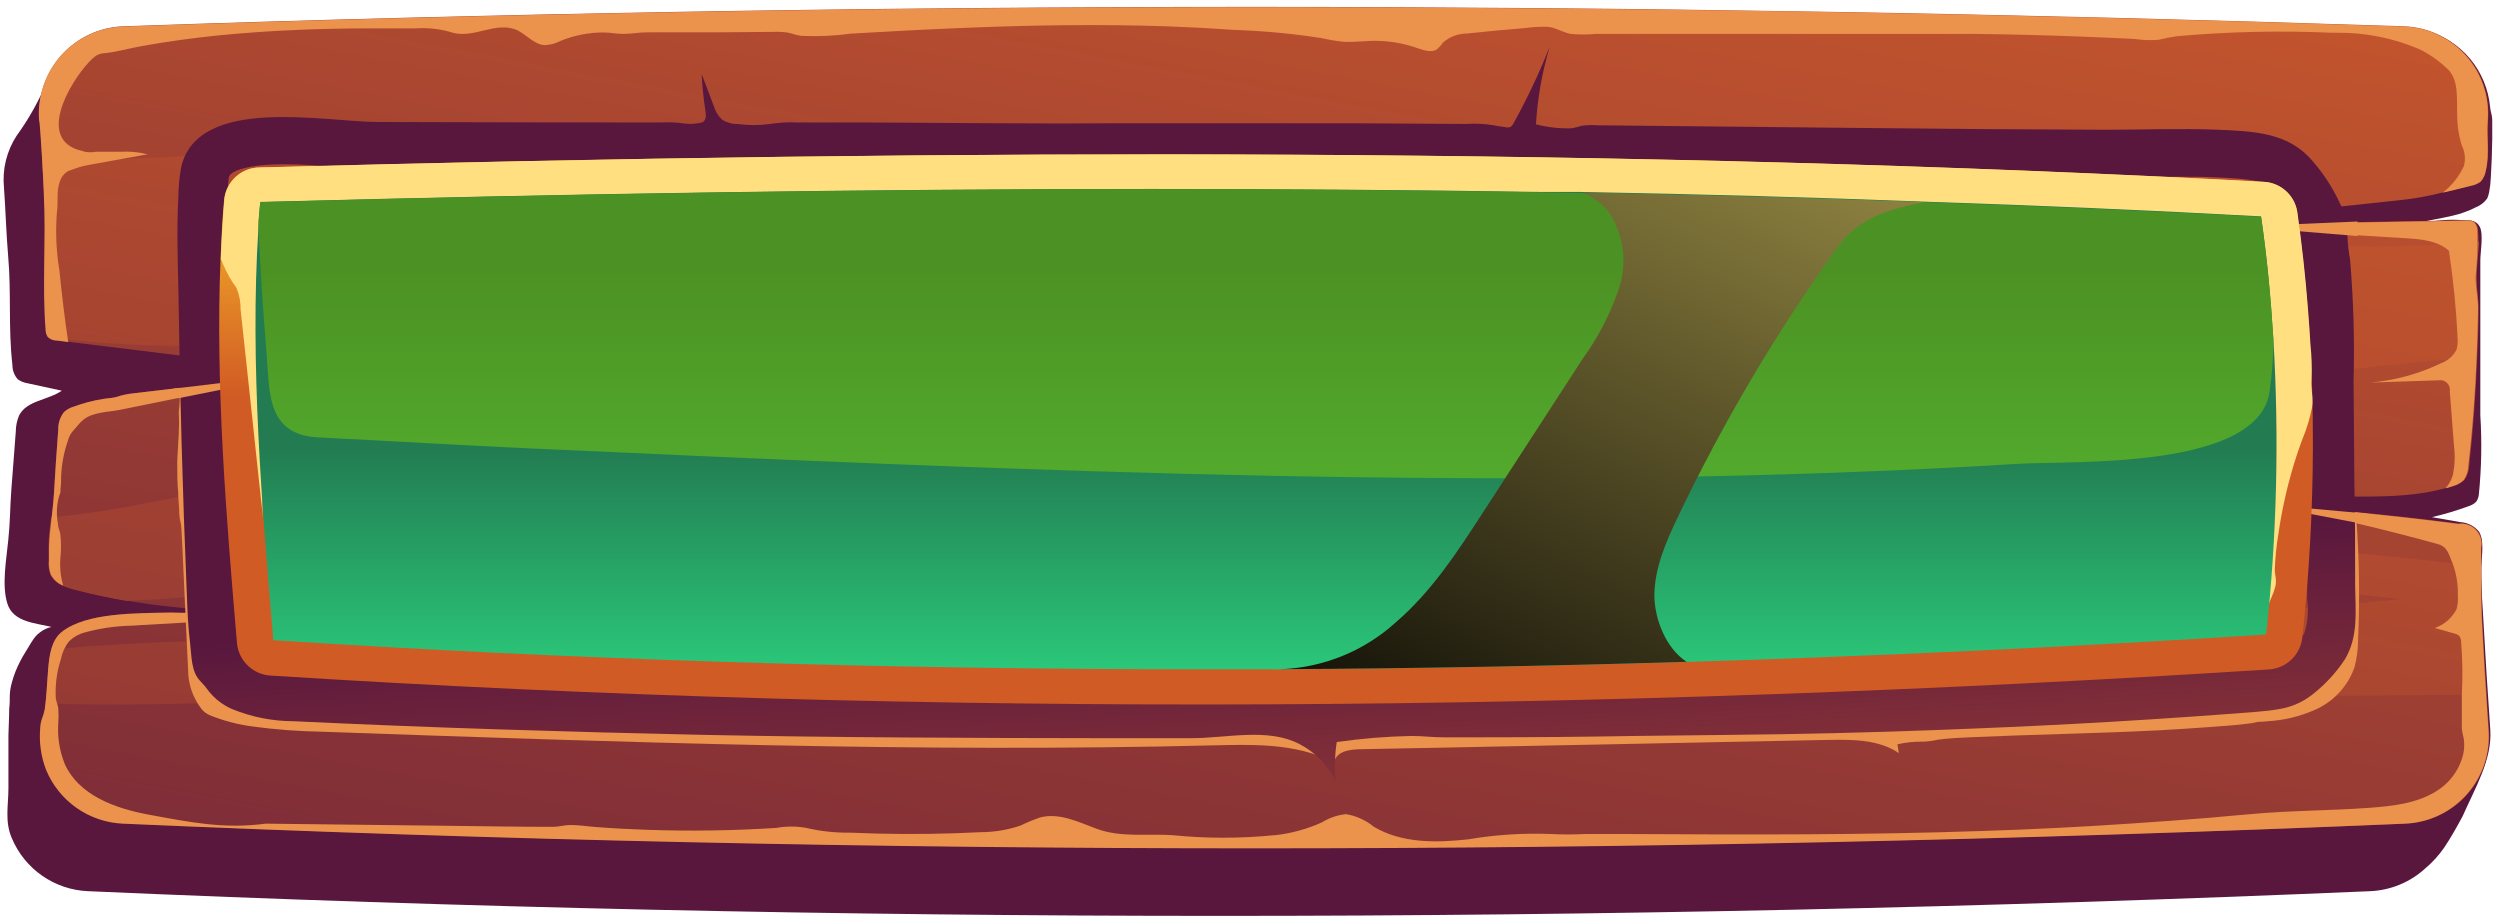 <svg width="258" height="95" viewBox="0 0 258 95" fill="none" xmlns="http://www.w3.org/2000/svg">
<path d="M257 75.32C256.86 73.38 256.73 71.447 256.61 69.52L256.25 63.41C256.17 62.02 256.06 60.54 256.02 59.12C256.02 57.92 256.48 55.95 255.84 54.88C255.603 54.586 255.307 54.346 254.971 54.173C254.635 54.001 254.267 53.901 253.89 53.88L250.98 53.37C252.28 53.067 253.559 52.683 254.81 52.22C255.095 52.133 255.353 51.974 255.56 51.76C255.707 51.535 255.796 51.278 255.82 51.01C256.09 48.305 256.14 45.583 255.97 42.87C255.97 40.14 255.97 37.4 255.97 34.67C255.97 31.94 255.97 29.47 255.97 26.87C255.97 26.01 256.32 24.14 255.9 23.38C255.48 22.62 254.75 22.79 254.12 22.72C253.478 22.665 252.832 22.665 252.19 22.72C251.19 22.78 250.27 22.93 249.32 23.08C250.57 22.73 251.85 22.56 253.11 22.26C253.928 22.073 254.721 21.787 255.47 21.41C255.956 21.225 256.376 20.901 256.68 20.48C256.772 20.272 256.839 20.054 256.88 19.83C256.972 19.348 257.029 18.86 257.05 18.37C257.13 17.037 257.18 15.703 257.2 14.37C257.2 13.69 257.2 13.01 257.2 12.37C257.2 11.92 257.02 11.51 256.98 11.06C256.818 9.218 256.093 7.471 254.903 6.055C253.714 4.64 252.117 3.626 250.33 3.15C249.676 2.98 249.005 2.883 248.33 2.86C168.283 0.273 89.83 0.273 12.97 2.86C12.659 2.845 12.347 2.865 12.04 2.92C11.73 3 11.42 3.12 11.12 3.23C10.486 3.444 9.865 3.695 9.26 3.98C8.071 4.51 7.038 5.337 6.26 6.38C5.82 7 5.52 7.69 5.12 8.38C4.888 8.669 4.671 8.969 4.47 9.28C3.713 10.941 2.791 12.522 1.72 14C0.685 15.585 0.223 17.476 0.41 19.36C0.58 21.71 0.64 24.08 0.84 26.42C1.18 30.16 0.84 33.9 1.28 37.65C1.273 38.197 1.469 38.728 1.83 39.14C2.126 39.354 2.469 39.495 2.83 39.55L6.38 40.32C4.92 41.32 2.73 41.32 1.96 42.9C1.745 43.42 1.633 43.977 1.63 44.54C1.49 46.54 1.31 48.54 1.17 50.54C1.11 51.44 1.06 52.34 1.03 53.24C1 54.14 0.93 54.92 0.85 55.77C0.66 57.77 0.16 60.35 0.76 62.29C1.36 64.23 3.69 64.29 5.31 64.7C4.893 64.796 4.5 64.977 4.156 65.232C3.812 65.487 3.524 65.809 3.31 66.18C3.06 66.54 2.88 66.91 2.64 67.27C2.432 67.593 2.242 67.927 2.07 68.27C1.719 68.942 1.441 69.649 1.24 70.38C1.105 70.832 1.027 71.299 1.01 71.77C1.01 72.22 1.01 72.68 0.95 73.13C0.95 74.04 0.89 74.95 0.87 75.85C0.87 77.67 0.87 79.49 0.87 81.3C0.87 83.11 0.47 84.77 1.22 86.5C1.876 88.064 2.963 89.409 4.355 90.378C5.747 91.346 7.386 91.899 9.08 91.97C86.34 95.37 164.85 95.37 244.61 91.97C246.725 91.877 248.74 91.041 250.3 89.61C251.042 88.982 251.697 88.259 252.25 87.46C252.92 86.46 253.55 85.34 254.14 84.24C255.4 81.37 257.2 78.41 257 75.32Z" fill="url(#paint0_linear_53_31)"/>
<path d="M248.22 85C168.46 88.333 89.95 88.333 12.69 85C10.98 84.923 9.328 84.359 7.927 83.376C6.526 82.394 5.434 81.031 4.78 79.45C4.249 78.069 4.04 76.584 4.17 75.11C4.18 74.85 4.22 74.591 4.29 74.34C4.44 73.964 4.557 73.576 4.64 73.18C4.64 72.96 4.64 72.75 4.72 72.54C4.84 71.36 4.88 70.17 4.99 69C5.036 68.325 5.143 67.656 5.31 67C5.472 66.273 5.873 65.621 6.45 65.15C9 63.25 13.97 63.27 17.67 63.2C18.39 63.2 19.06 63.2 19.67 63.12C21.28 63.02 22.88 62.98 24.51 62.99C20.689 62.978 16.875 62.644 13.11 61.99C11.32 61.69 9.54 61.3 7.79 60.85C7.353 60.75 6.928 60.606 6.52 60.42C5.966 60.207 5.511 59.798 5.24 59.27C5.076 58.798 5.014 58.297 5.06 57.8C5.06 57.33 5.06 56.8 5.06 56.36C5.06 55.36 5.22 54.36 5.33 53.36C5.43 52.55 5.52 51.73 5.57 50.9C5.7 48.72 5.84 46.54 6.01 44.37C5.986 43.706 6.194 43.056 6.6 42.53C6.885 42.268 7.228 42.076 7.6 41.97C8.572 41.609 9.576 41.344 10.6 41.18C11.07 41.09 11.6 41.09 12.05 40.96C12.555 40.786 13.079 40.669 13.61 40.61L30.5 38.61L32.5 38.38C24.01 37.38 15.5 36.29 7.02 35.27C6.65 35.21 6.28 35.18 5.9 35.12C5.564 35.122 5.238 35.005 4.98 34.79C4.98 34.79 4.98 34.79 4.98 34.74C4.829 34.505 4.753 34.229 4.76 33.95C4.37 29.36 4.76 24.62 4.55 19.95C4.55 19.69 4.46 18.39 4.38 16.95C4.27 14.82 4.13 12.38 4.06 12.38C3.969 11.171 4.123 9.956 4.513 8.808C4.903 7.661 5.521 6.603 6.33 5.7C7.139 4.797 8.122 4.067 9.22 3.553C10.318 3.039 11.508 2.752 12.72 2.71C89.52 0.043 167.973 0.043 248.08 2.71C249.297 2.749 250.493 3.035 251.596 3.551C252.7 4.066 253.687 4.799 254.498 5.707C255.31 6.615 255.929 7.678 256.317 8.832C256.706 9.986 256.857 11.206 256.76 12.42C256.62 14.17 256.97 15.85 256.55 17.61C256.485 18.029 256.297 18.418 256.01 18.73C255.712 18.942 255.37 19.086 255.01 19.15L252.1 19.86C250.83 20.186 249.541 20.43 248.24 20.59C240.52 21.423 232.807 22.253 225.1 23.08L224.48 23.14L223.74 23.22C224.35 23.22 224.96 23.22 225.58 23.22L254.58 22.73C254.855 22.698 255.132 22.758 255.37 22.9C255.591 23.12 255.717 23.418 255.72 23.73C255.766 24.125 255.783 24.523 255.77 24.92C255.77 26.14 255.54 27.33 255.54 28.58C255.54 29.83 255.81 30.76 255.79 31.88C255.79 33.51 255.72 35.14 255.65 36.8C255.5 40.52 255.24 44.29 254.83 48.01C254.819 48.555 254.645 49.085 254.33 49.53C254.017 49.816 253.64 50.022 253.23 50.13C252.983 50.224 252.729 50.298 252.47 50.35C246.8 51.97 240.57 50.68 234.74 51.69C234.356 51.743 233.976 51.816 233.6 51.91L233.21 52C233.69 52 234.16 52.06 234.64 52.11C241.02 52.583 247.387 53.223 253.74 54.03C254.072 53.979 254.411 54.01 254.729 54.119C255.046 54.228 255.333 54.412 255.563 54.656C255.794 54.899 255.963 55.195 256.055 55.518C256.146 55.841 256.158 56.181 256.09 56.51V58.39C256.09 60.28 256.09 62.19 256.18 64.08C256.3 66.587 256.447 69.09 256.62 71.59C256.69 72.82 256.77 74.05 256.86 75.27C256.959 76.482 256.812 77.702 256.427 78.855C256.042 80.009 255.427 81.072 254.62 81.982C253.812 82.891 252.829 83.627 251.729 84.146C250.629 84.665 249.435 84.955 248.22 85Z" fill="url(#paint1_linear_53_31)"/>
<path d="M255.74 31.92C255.74 33.55 255.67 35.18 255.6 36.84C252.33 37.14 249.12 37.39 245.98 37.74L243.79 37.98C241.08 38.26 238.38 38.52 235.67 38.75L231.6 39.09C230.74 39.16 229.96 39.5 229.11 39.6C227.889 39.616 226.668 39.532 225.46 39.35C224.14 39.27 222.81 39.25 221.46 39.26C218.786 39.303 216.116 39.484 213.46 39.8C208.16 40.41 202.92 41.41 197.66 42.29C189.24 43.7 180.75 44.76 172.24 45.48C176.876 45.942 181.479 46.697 186.02 47.74C184.32 47.88 182.62 48 180.91 48.11C175.5 48.44 170.08 48.62 164.66 48.71C159.24 48.8 153.81 48.8 148.39 48.79C142.97 48.78 137.53 48.79 132.11 48.79C126.69 48.79 121.26 48.95 115.85 49.21C113.14 49.34 110.44 49.5 107.73 49.71L105.73 49.88C104.91 49.95 104.12 50.18 103.29 50.28C96.82 51.03 90.37 51.98 83.98 53.28C74.05 55.28 64.08 57.14 53.98 57.84L48.49 58.18C39.79 59.93 30.4 60.29 21.87 61.34C18.97 61.7 16.01 61.89 13.06 62.01C11.27 61.71 9.49 61.32 7.74 60.87C7.303 60.77 6.878 60.626 6.47 60.44C5.916 60.227 5.461 59.818 5.19 59.29C5.026 58.818 4.964 58.317 5.01 57.82C5.01 57.35 5.01 56.82 5.01 56.38C5.01 55.38 5.17 54.38 5.28 53.38C13.09 52.74 21.09 50.47 28.61 49.38C38.26 48.01 48.08 47.18 57.8 46.64C68.8 46.04 79.8 47.34 90.8 47.34C100.97 47.34 111.12 46.45 121.24 45.64C140.947 44.04 160.647 42.373 180.34 40.64C176.053 40.573 171.767 40.463 167.48 40.31C162.02 40.12 156.56 39.87 151.11 39.59C149.834 39.459 148.55 39.432 147.27 39.51C145.965 39.652 144.652 39.708 143.34 39.68C140.737 39.637 138.148 39.302 135.62 38.68C134.14 38.31 132.62 37.85 131.17 37.58C128.606 37.265 126.021 37.154 123.44 37.25C113.8 37.12 104.3 34.57 94.66 34.67C92.13 34.67 89.6 34.91 87.08 35.13C84.4 35.37 81.72 35.62 79.03 35.69C77.835 35.791 76.632 35.74 75.45 35.54C74.513 35.401 73.565 35.358 72.62 35.41C70.99 35.36 69.36 35.33 67.73 35.29C64.46 35.23 61.2 35.18 57.94 35.17C45.57 35.1 33.23 35.8 20.86 35.69C15.56 35.761 10.261 35.47 5 34.82C5 34.82 5 34.82 5 34.77C4.849 34.535 4.773 34.259 4.78 33.98C4.39 29.39 4.78 24.65 4.57 19.98C4.57 19.72 4.48 18.42 4.4 16.98C10.71 16.44 17.07 16.29 23.4 15.83C35.76 14.92 48.11 14.53 60.51 14.58C85.09 14.7 109.61 16.27 134.11 18.14C158.61 20.01 183.11 22.29 207.59 24.03C219.99 24.9 232.39 25.44 244.81 25.44C248.45 25.44 252.12 25.23 255.81 24.94C255.81 26.16 255.58 27.35 255.58 28.6C255.58 29.85 255.76 30.8 255.74 31.92ZM256.13 64.12C256.04 62.23 256.04 60.32 256.04 58.43C248.22 57.58 240.38 56.71 232.5 56.17C218.998 55.353 205.461 55.276 191.95 55.94C189.13 56.06 186.37 56.12 183.59 56.48L179.59 56.98C174.203 57.607 168.8 58.13 163.38 58.55C161.267 58.71 159.153 58.853 157.04 58.98L173.47 58.86L189.89 58.74L198.1 58.68H202.21C202.788 58.71 203.368 58.68 203.94 58.59C204.29 58.52 204.62 58.37 204.94 58.32C206.218 58.239 207.501 58.282 208.77 58.45L212.84 58.68C215.56 58.853 218.273 59.04 220.98 59.24C225.26 59.56 229.533 59.913 233.8 60.3C238.46 60.73 243.09 61.3 247.72 61.83C237.2 62.83 226.67 63.88 216.12 64.46C191.84 65.8 167.54 67.46 143.22 67.01C119.22 66.53 95.3 65.15 71.3 65.24C58.633 65.28 45.997 65.487 33.39 65.86C24.08 66.13 14.63 66.08 5.33 67.04C5.163 67.695 5.056 68.365 5.01 69.04C4.9 70.21 4.86 71.4 4.74 72.58C15.09 73 25.58 72.29 35.91 72.27C48.577 72.27 61.213 72.403 73.82 72.67C97.77 73.23 121.69 74.56 145.64 74.98C170 75.42 194.32 73.67 218.64 72.45C231.17 71.82 243.79 71.8 256.34 71.67H256.6C256.407 69.143 256.25 66.627 256.13 64.12Z" fill="url(#paint2_linear_53_31)"/>
<path d="M6.23 57.62C6.159 58.566 6.257 59.518 6.52 60.43C5.966 60.217 5.511 59.808 5.24 59.28C5.075 58.808 5.014 58.307 5.06 57.81C5.06 57.34 5.06 56.81 5.06 56.37C5.13 54.53 5.47 52.73 5.57 50.9C5.7 48.72 5.84 46.54 6.01 44.37C5.986 43.706 6.194 43.055 6.6 42.53C6.885 42.268 7.227 42.076 7.6 41.97C8.572 41.609 9.576 41.344 10.6 41.18C11.07 41.09 11.6 41.09 12.05 40.96C12.555 40.786 13.079 40.668 13.61 40.61L30.5 38.61L12.36 42.3C11.18 42.53 9.61 42.52 8.62 43.3C8.423 43.462 8.242 43.643 8.08 43.84C7.92 44.02 7.79 44.21 7.62 44.37C7.317 44.685 7.103 45.075 7 45.5C6.601 46.658 6.368 47.867 6.31 49.09C6.31 49.55 6.31 50.01 6.24 50.47C6.24 50.58 6.24 50.7 6.24 50.81C6.207 50.93 6.164 51.047 6.11 51.16C5.842 52.107 5.798 53.103 5.98 54.07C5.98 54.42 6.15 54.74 6.22 55.07C6.32 55.917 6.323 56.772 6.23 57.62Z" fill="#EB924D"/>
<path d="M224.42 23.21L223.42 23.15H225L224.42 23.21Z" fill="#EB924D"/>
<path d="M230 51.32C231.57 51.47 233.14 51.61 234.71 51.73C234.326 51.783 233.946 51.856 233.57 51.95C232.35 51.73 231.15 51.51 230 51.32Z" fill="#EB924D"/>
<path d="M253.14 49C253.341 48.013 253.378 46.999 253.25 46C253.11 44.13 252.96 42.26 252.82 40.4C252.848 40.239 252.836 40.074 252.786 39.919C252.735 39.764 252.647 39.623 252.53 39.51C252.412 39.396 252.269 39.313 252.112 39.268C251.955 39.223 251.79 39.217 251.63 39.25L244.63 39.48C247.162 39.264 249.633 38.586 251.92 37.48C252.606 37.234 253.174 36.737 253.51 36.09C253.611 35.736 253.651 35.367 253.63 35C253.49 31.946 253.19 28.902 252.73 25.88C251.63 24.88 249.98 24.69 248.47 24.6L230.16 23.48C228.71 23.38 227.07 23.33 225.52 23.26L254.52 22.77C254.795 22.738 255.073 22.798 255.31 22.94C255.531 23.16 255.657 23.458 255.66 23.77C255.7 25.389 255.64 27.009 255.48 28.62C255.48 29.72 255.75 30.8 255.73 31.92C255.64 37.19 255.36 42.68 254.73 48.05C254.719 48.595 254.545 49.125 254.23 49.57C253.917 49.856 253.54 50.062 253.13 50.17C252.883 50.264 252.629 50.338 252.37 50.39C252.734 49.995 252.999 49.518 253.14 49Z" fill="#EB924D"/>
<path d="M4.52 20C4.52 19.37 4.14 12.41 4.03 12.41C3.939 11.201 4.093 9.987 4.483 8.839C4.873 7.691 5.491 6.634 6.3 5.731C7.109 4.827 8.092 4.097 9.19 3.583C10.288 3.069 11.479 2.783 12.69 2.74C89.49 0.074 167.943 0.074 248.05 2.74C249.267 2.78 250.463 3.066 251.566 3.581C252.67 4.096 253.657 4.83 254.468 5.737C255.28 6.645 255.899 7.708 256.287 8.862C256.676 10.016 256.827 11.236 256.73 12.45C256.59 14.2 256.94 15.88 256.52 17.64C256.455 18.059 256.267 18.449 255.98 18.76C255.682 18.973 255.34 19.116 254.98 19.18C253.98 19.41 253.06 19.68 252.09 19.88C253.027 19.156 253.775 18.216 254.27 17.14C254.465 16.443 254.394 15.698 254.07 15.05C253.737 13.986 253.572 12.876 253.58 11.76C253.52 10.35 253.78 8.31 252.65 7.18C251.769 6.319 250.756 5.603 249.65 5.06C246.941 3.91 244.022 3.338 241.08 3.38H240.64C235.305 3.142 229.959 3.262 224.64 3.74C224.021 3.829 223.407 3.95 222.8 4.1C221.966 4.173 221.127 4.146 220.3 4.02C218.49 3.93 216.68 3.85 214.86 3.78C211.24 3.64 207.613 3.547 203.98 3.5C201.26 3.5 198.54 3.5 195.82 3.5H188.28H181.41H181H170.11H164.67C163.815 3.58 162.955 3.58 162.1 3.5C161.27 3.35 160.6 2.85 159.72 2.77C158.924 2.748 158.128 2.792 157.34 2.9C155.34 3.06 153.36 3.247 151.4 3.46C150.493 3.459 149.615 3.786 148.93 4.38C148.754 4.633 148.549 4.864 148.32 5.07C147.77 5.47 147 5.21 146.32 4.98C145.033 4.524 143.684 4.268 142.32 4.22C141.1 4.17 139.88 4.38 138.65 4.31C137.886 4.233 137.128 4.106 136.38 3.93C133.353 3.462 130.301 3.179 127.24 3.08C125 2.92 122.753 2.8 120.5 2.72C113.24 2.47 105.97 2.6 98.72 2.91C95.09 3.06 91.46 3.26 87.83 3.47C86.121 3.706 84.393 3.783 82.67 3.7C82.2 3.64 81.75 3.45 81.28 3.36C80.787 3.292 80.288 3.268 79.79 3.29L73.79 3.34H66.7C65.9 3.34 65.13 3.5 64.35 3.5C63.57 3.5 62.93 3.34 62.22 3.35C60.721 3.358 59.237 3.653 57.85 4.22C57.336 4.488 56.769 4.638 56.19 4.66C55.19 4.6 54.4 3.66 53.45 3.15C51.17 2.06 48.82 4.15 46.45 3.29C45.292 2.97 44.089 2.848 42.89 2.93C41.34 2.93 39.79 2.93 38.24 2.93C32.97 2.93 27.71 3.14 22.47 3.66C19.86 3.93 17.26 4.28 14.68 4.75C13.43 4.96 12.15 5.34 10.89 5.48C10.538 5.484 10.193 5.58 9.89 5.76C8.35 6.85 4.09 12.89 7.13 15.02C7.325 15.152 7.532 15.262 7.75 15.35C8.08 15.49 8.42 15.54 8.75 15.66C9.127 15.73 9.513 15.73 9.89 15.66H12.49C13.411 15.611 14.335 15.698 15.23 15.92L9.28 17C8.632 17.105 7.998 17.283 7.39 17.53C7.286 17.573 7.179 17.61 7.07 17.64C6.649 17.865 6.333 18.245 6.19 18.7C5.79 19.7 6.04 20.88 5.87 21.96C5.717 23.944 5.804 25.938 6.13 27.9C6.38 30.37 6.67 32.84 7.04 35.3C6.67 35.24 6.3 35.21 5.92 35.15C5.736 35.159 5.553 35.13 5.38 35.064C5.208 34.999 5.052 34.899 4.92 34.77C4.769 34.535 4.693 34.26 4.7 33.98C4.34 29.39 4.78 24.65 4.52 20Z" fill="#EB924D"/>
<path d="M256.81 75.31C256.543 71.583 256.317 67.853 256.13 64.12C256.01 61.6 256.04 59.12 256.04 56.55C256.108 56.221 256.096 55.881 256.005 55.558C255.913 55.235 255.744 54.939 255.513 54.695C255.283 54.452 254.996 54.268 254.679 54.159C254.361 54.05 254.022 54.019 253.69 54.07C247.337 53.257 240.97 52.617 234.59 52.15C240.28 53.25 246.14 54.65 251.59 56.15C252.64 56.45 252.72 57.27 253.16 58.27C253.519 59.308 253.685 60.402 253.65 61.5C253.687 61.957 253.643 62.418 253.52 62.86C253.049 63.775 252.243 64.474 251.27 64.81L253.33 65.39C253.496 65.426 253.65 65.501 253.78 65.61C253.909 65.772 253.979 65.973 253.98 66.18C254.132 68.016 254.159 69.86 254.06 71.7C254.06 72.87 254.06 74.05 254.06 75.22C254.103 75.557 254.17 75.892 254.26 76.22C254.361 76.89 254.307 77.574 254.1 78.22C253.672 79.599 252.773 80.785 251.56 81.57C249.49 82.92 246.92 83.19 244.46 83.37C240.35 83.67 236.22 83.64 232.13 84.03C230.77 84.14 229.42 84.27 228.07 84.39C225.35 84.61 222.633 84.81 219.92 84.99C214.79 85.34 209.64 85.6 204.5 85.76C192.34 86.18 180.16 86.14 167.98 86.07H163.56C162.391 86.13 161.219 86.13 160.05 86.07C157.192 85.958 154.33 86.142 151.51 86.62C148.2 86.99 144.64 87.03 141.78 85.32C140.956 84.646 139.97 84.198 138.92 84.02C138.04 84.104 137.191 84.392 136.44 84.86C134.907 85.555 133.273 86.004 131.6 86.19H131.5C128.012 86.54 124.498 86.54 121.01 86.19C118.41 86.02 115.68 86.45 113.2 85.54C111.29 84.83 109.28 83.83 107.31 84.37C106.628 84.608 105.96 84.885 105.31 85.2C103.989 85.647 102.604 85.877 101.21 85.88L98.61 85.99C94.99 86.11 91.36 86.09 87.74 85.93C86.212 85.953 84.688 85.788 83.2 85.44C82.182 85.255 81.138 85.255 80.12 85.44C75.72 85.72 71.3 85.79 66.9 85.64C65.1 85.58 63.3 85.49 61.51 85.35C60.63 85.29 59.72 85.13 58.85 85.14C58.25 85.14 57.69 85.33 57.08 85.33C53.43 85.33 49.78 85.26 46.08 85.22L27.41 85C23.14 85.58 19.58 84.85 15.34 84.07C11.88 83.43 8.11 82.07 6.67 78.81C6.129 77.448 5.907 75.981 6.02 74.52C6.055 74.091 6.055 73.659 6.02 73.23C6.02 72.84 5.82 72.47 5.76 72.08C5.679 70.691 5.862 69.3 6.3 67.98C6.426 67.316 6.715 66.694 7.14 66.17C7.586 65.736 8.138 65.426 8.74 65.27C10.318 64.837 11.944 64.602 13.58 64.57L20.64 64.16L22.05 64.09C21.994 63.857 21.964 63.619 21.96 63.38V63.28C20.53 63.28 19.09 63.28 17.65 63.22C13.95 63.29 8.98 63.22 6.43 65.17C5.3 66.02 5.09 67.6 4.97 69.01C4.85 70.42 4.81 71.81 4.62 73.19C4.537 73.586 4.42 73.974 4.27 74.35C4.2 74.601 4.16 74.859 4.15 75.12C4.02 76.594 4.229 78.079 4.76 79.46C5.417 81.043 6.513 82.404 7.917 83.386C9.322 84.367 10.978 84.927 12.69 85C89.943 88.4 168.453 88.4 248.22 85C249.427 84.948 250.612 84.654 251.703 84.135C252.795 83.616 253.77 82.882 254.572 81.978C255.374 81.074 255.985 80.017 256.369 78.872C256.754 77.726 256.904 76.515 256.81 75.31Z" fill="#EB924D"/>
<path d="M18.29 47.79C18.29 48.79 18.29 49.85 18.39 50.87C18.39 51.39 18.45 51.87 18.48 52.42C18.477 52.805 18.503 53.189 18.56 53.57C18.643 53.864 18.697 54.165 18.72 54.47L18.85 57.1L19.09 62.37C19.197 64.623 19.303 66.87 19.41 69.11C19.41 70.307 19.735 71.483 20.35 72.51C20.48 72.71 20.6 72.92 20.75 73.11C20.988 73.425 21.305 73.67 21.67 73.82C23.098 74.395 24.593 74.785 26.12 74.98C28.441 75.293 30.778 75.47 33.12 75.51C63.84 76.59 94.58 77.68 125.3 76.92C129.06 76.83 132.95 76.73 136.44 78.13C134.85 75.29 131 74.88 127.74 74.8C93.6 74.03 59.44 73.16 25.4 70.31C24.457 70.341 23.534 70.033 22.8 69.44C22.371 68.924 22.088 68.302 21.98 67.64C20.25 60.586 19.91 53.263 20.98 46.08C21.081 45.637 21.138 45.184 21.15 44.73C21.15 44.28 21.08 43.82 21.08 43.36C21.062 42.405 21.098 41.45 21.19 40.5C21.05 40.28 20.74 40.28 20.48 40.31L18.54 40.51C18.569 41.124 18.542 41.74 18.46 42.35C18.44 42.536 18.44 42.724 18.46 42.91C18.49 43.329 18.49 43.75 18.46 44.17C18.46 44.78 18.4 45.39 18.38 46C18.36 46.61 18.29 47.19 18.29 47.79Z" fill="#EB924D"/>
<path d="M137.73 78.47C138.12 77.47 139.38 77.34 140.42 77.32L165.24 76.83L188.67 76.36C191.18 76.31 193.88 76.31 195.96 77.72L195.82 76.81C196.689 76.612 197.579 76.521 198.47 76.54C198.972 76.523 199.471 76.456 199.96 76.34C201.12 76.18 202.29 76.13 203.45 76.08C209.88 75.79 216.32 75.7 222.75 75.37C224.38 75.28 226 75.18 227.62 75.06C229.24 74.94 230.85 74.85 232.45 74.62C232.67 74.561 232.894 74.517 233.12 74.49C233.42 74.49 233.72 74.47 234.02 74.43C235.667 74.338 237.286 73.956 238.8 73.3C239.765 72.894 240.635 72.291 241.355 71.53C242.074 70.769 242.628 69.867 242.98 68.88C243.218 67.983 243.342 67.059 243.35 66.13C243.54 61.884 243.48 57.63 243.17 53.39C242.95 53.18 242.43 53.56 242.35 53.86C241.57 56.943 240.989 60.073 240.61 63.23C240.38 65.09 240.19 67.08 239.02 68.56C237.85 70.04 235.62 70.81 233.62 71.28C223 73.75 211.93 74 201 74.22L170.43 74.86C161.95 74.57 153.25 75.92 144.81 75.01C142.461 74.595 140.069 74.477 137.69 74.66C137.611 74.652 137.532 74.66 137.457 74.683C137.381 74.707 137.311 74.746 137.251 74.797C137.191 74.849 137.143 74.912 137.108 74.983C137.073 75.054 137.054 75.131 137.05 75.21C136.954 76.34 137.19 77.473 137.73 78.47Z" fill="#EB924D"/>
<path d="M243.05 60.49C243.05 56.88 243.05 53.29 242.97 49.68L242.89 39.3C243 35.133 242.88 30.964 242.53 26.81C242.382 25.994 242.288 25.169 242.25 24.34C242.258 23.175 241.994 22.025 241.48 20.98C240.748 19.392 239.791 17.917 238.64 16.6C236.17 13.68 232.64 13.55 228.93 13.39C225.05 13.23 221.19 13.39 217.32 13.39L204.32 13.32C199.06 13.28 193.803 13.23 188.55 13.17L172.75 13.01L164.84 12.93C164.29 12.885 163.736 12.905 163.19 12.99C162.863 13.097 162.529 13.181 162.19 13.24C160.95 13.279 159.711 13.141 158.51 12.83C158.672 10.117 159.148 7.433 159.93 4.83C158.857 7.529 157.615 10.158 156.21 12.7C156.136 12.868 156.014 13.011 155.86 13.11C155.678 13.17 155.482 13.17 155.3 13.11C154.894 13.067 154.49 13.004 154.09 12.92C153.158 12.771 152.212 12.728 151.27 12.79L139.08 12.72C131.08 12.72 123.08 12.72 115.08 12.72C106.52 12.79 97.95 12.67 89.37 12.64H82.37C81.387 12.588 80.401 12.642 79.43 12.8C78.348 12.945 77.252 12.945 76.17 12.8C75.592 12.814 75.023 12.662 74.53 12.36C74.114 11.972 73.813 11.477 73.66 10.93L72.41 7.64C72.475 8.919 72.605 10.194 72.8 11.46C72.87 11.87 72.89 12.4 72.52 12.6C72.397 12.658 72.265 12.692 72.13 12.7C71.671 12.78 71.204 12.8 70.74 12.76C69.866 12.63 68.982 12.59 68.1 12.64C58.413 12.64 48.713 12.623 39 12.59C33.56 12.59 20.49 9.81 18.71 17.19C18.515 18.222 18.414 19.27 18.41 20.32C18.23 23.51 18.34 26.71 18.41 29.91C18.557 40.457 18.85 51 19.29 61.54C19.35 63.16 19.42 64.78 19.62 66.39C19.78 67.67 19.7 69.33 20.7 70.32C21.026 70.652 21.323 71.01 21.59 71.39C22.221 72.162 23.026 72.772 23.94 73.17C25.958 73.999 28.118 74.427 30.3 74.43C37.34 74.763 44.377 75.043 51.41 75.27C58.443 75.497 65.523 75.687 72.65 75.84C79.73 75.98 86.807 76.07 93.88 76.11C100.31 76.16 106.73 76.17 113.15 76.18H123C126.54 76.18 130.82 75.09 134.07 76.77C135.717 77.606 137.043 78.963 137.84 80.63C137.711 79.281 137.748 77.921 137.95 76.58C140.518 76.21 143.106 76 145.7 75.95C146.82 75.95 147.9 76.1 149.02 76.09H152.97C158.243 76.09 163.51 76.043 168.77 75.95L178.56 75.84C185.64 75.773 192.717 75.607 199.79 75.34L203.61 75.19C213.37 74.803 223.12 74.227 232.86 73.46C233.69 73.39 234.5 73.31 235.26 73.17C236.524 72.959 237.712 72.425 238.71 71.62C239.996 70.605 241.111 69.39 242.01 68.02C243.41 65.64 243.08 63.06 243.05 60.49ZM237.79 65.39C237.166 66.281 236.41 67.074 235.55 67.74C235.199 68.007 234.779 68.17 234.34 68.21C233.729 68.327 233.111 68.404 232.49 68.44C223.14 69.18 213.38 69.75 203.44 70.16L199.65 70.3C192.22 70.57 185.32 70.73 178.54 70.8C158.4 71.05 138.54 71.18 119.54 71.18C111.013 71.18 102.483 71.153 93.95 71.1C86.95 71.05 79.8 70.97 72.79 70.83C65.78 70.69 58.65 70.51 51.62 70.27C44.59 70.03 37.51 69.75 30.57 69.42C29.032 69.431 27.505 69.167 26.06 68.64C25.886 68.56 25.724 68.456 25.58 68.33C25.34 68.02 25.07 67.66 24.73 67.28C24.73 67.1 24.73 66.89 24.73 66.71C24.73 66.38 24.67 66.04 24.63 65.71C24.47 64.35 24.4 62.95 24.34 61.26C23.9 50.84 23.6 40.26 23.46 29.76V27.99C23.46 25.4 23.36 22.99 23.51 20.54C23.51 20.26 23.51 19.98 23.51 19.69C23.511 19.215 23.547 18.74 23.62 18.27C23.78 17.62 25.62 16.95 29.37 16.95C31.23 16.95 33.22 17.1 34.96 17.24C36.46 17.36 37.88 17.48 39.09 17.48C47.757 17.48 56.423 17.48 65.09 17.48H69.96C76.447 17.48 82.933 17.503 89.42 17.55H95.68C100.247 17.59 104.82 17.613 109.4 17.62C111.32 17.62 113.26 17.62 115.19 17.62C120.01 17.62 124.84 17.56 129.66 17.56C146.01 17.56 162.66 17.75 178.79 17.92C191.44 18.06 204.52 18.19 217.33 18.24H217.97C219.1 18.24 220.21 18.24 221.34 18.24H224.62C226.22 18.24 227.54 18.24 228.74 18.31H228.86C232.34 18.47 233.95 18.65 234.86 19.76C235.702 20.712 236.402 21.779 236.94 22.93C237.163 23.324 237.283 23.768 237.29 24.22C237.291 25.066 237.371 25.91 237.53 26.74C237.53 26.94 237.59 27.15 237.61 27.35C237.892 30.341 237.999 33.346 237.93 36.35C237.93 37.35 237.93 38.35 237.93 39.35L238.1 60.5C238.1 60.97 238.1 61.41 238.1 61.84C238.269 63.032 238.163 64.246 237.79 65.39Z" fill="url(#paint3_linear_53_31)"/>
<path d="M18.38 41.1L24.17 39.95L23.94 39.39L17.92 40.11L18.38 41.1Z" fill="#EB924D"/>
<path d="M236.57 23.81L243.3 24.36V22.86L236.01 23.17L236.57 23.81Z" fill="#EB924D"/>
<path d="M237.04 52.77L244.48 54.19L244.32 53.01L236.33 52.29L237.04 52.77Z" fill="#EB924D"/>
<path d="M215.26 46.41C209.59 43.24 200.18 44.22 195.69 48.49C195.004 49.169 194.459 49.977 194.087 50.868C193.715 51.759 193.524 52.715 193.524 53.68C193.524 54.645 193.715 55.601 194.087 56.492C194.459 57.383 195.004 58.191 195.69 58.87C202.24 64.75 213.69 62.24 217.87 54.95L218.1 54.74C221.27 51.88 219 47.12 215.26 46.41Z" fill="#EB924D"/>
<path d="M216.6 43.62C210.94 40.45 201.52 41.43 197.04 45.7C196.351 46.377 195.804 47.185 195.431 48.076C195.057 48.967 194.865 49.924 194.865 50.89C194.865 51.856 195.057 52.813 195.431 53.704C195.804 54.595 196.351 55.403 197.04 56.08C203.58 61.96 215.04 59.45 219.21 52.17L219.45 51.95C222.62 49.09 220.36 44.33 216.6 43.62Z" fill="url(#paint4_linear_53_31)"/>
<path d="M215.26 45.42C209.59 42.25 200.18 43.23 195.69 47.5C195.004 48.179 194.459 48.987 194.087 49.878C193.715 50.769 193.524 51.724 193.524 52.69C193.524 53.655 193.715 54.611 194.087 55.502C194.459 56.393 195.004 57.201 195.69 57.88C202.24 63.76 213.69 61.25 217.87 53.96L218.1 53.75C221.27 50.89 219 46.13 215.26 45.42Z" fill="url(#paint5_linear_53_31)"/>
<path d="M193.73 34.74C190.15 32.74 184.22 33.36 181.39 36.05C180.954 36.477 180.607 36.986 180.37 37.548C180.134 38.111 180.012 38.715 180.012 39.325C180.012 39.935 180.134 40.539 180.37 41.102C180.607 41.664 180.954 42.174 181.39 42.6C185.51 46.31 192.76 44.72 195.39 40.13L195.54 39.99C197.52 38.19 196.1 35.19 193.73 34.74Z" fill="#EB924D"/>
<path d="M194.58 33C191 31 185.06 31.62 182.23 34.31C181.796 34.738 181.452 35.248 181.216 35.81C180.981 36.372 180.86 36.975 180.86 37.585C180.86 38.194 180.981 38.798 181.216 39.36C181.452 39.922 181.796 40.432 182.23 40.86C186.36 44.57 193.6 42.98 196.23 38.39L196.38 38.25C198.37 36.43 196.94 33.43 194.58 33Z" fill="url(#paint6_linear_53_31)"/>
<path d="M193.73 34.11C190.15 32.11 184.22 32.73 181.39 35.42C180.954 35.847 180.607 36.356 180.37 36.919C180.134 37.481 180.012 38.085 180.012 38.695C180.012 39.305 180.134 39.91 180.37 40.472C180.607 41.034 180.954 41.544 181.39 41.97C185.51 45.68 192.76 44.1 195.39 39.5L195.54 39.37C197.52 37.56 196.1 34.56 193.73 34.11Z" fill="url(#paint7_linear_53_31)"/>
<path d="M47.91 53.94C44.34 51.94 38.4 52.56 35.57 55.25C35.136 55.678 34.792 56.188 34.556 56.75C34.321 57.312 34.2 57.915 34.2 58.525C34.2 59.134 34.321 59.738 34.556 60.3C34.792 60.862 35.136 61.372 35.57 61.8C39.69 65.51 46.94 63.93 49.57 59.33L49.72 59.19C51.7 57.39 50.28 54.39 47.91 53.94Z" fill="#EB924D"/>
<path d="M48.76 52.18C45.18 50.18 39.25 50.8 36.42 53.49C35.984 53.917 35.637 54.426 35.4 54.989C35.164 55.551 35.042 56.155 35.042 56.765C35.042 57.375 35.164 57.979 35.4 58.542C35.637 59.104 35.984 59.614 36.42 60.04C40.54 63.75 47.79 62.17 50.42 57.57L50.57 57.44C52.55 55.63 51.13 52.63 48.76 52.18Z" fill="url(#paint8_linear_53_31)"/>
<path d="M47.91 53.32C44.34 51.32 38.4 51.93 35.57 54.63C35.136 55.057 34.792 55.566 34.557 56.128C34.322 56.689 34.201 57.292 34.201 57.9C34.201 58.509 34.322 59.111 34.557 59.673C34.792 60.234 35.136 60.743 35.57 61.17C39.69 64.89 46.94 63.3 49.57 58.71L49.72 58.57C51.7 56.76 50.28 53.77 47.91 53.32Z" fill="url(#paint9_linear_53_31)"/>
<path d="M238.69 46.22C238.67 52.781 238.303 59.337 237.59 65.86C237.48 66.724 237.069 67.522 236.429 68.113C235.789 68.704 234.96 69.05 234.09 69.09C165.47 73.47 96.57 74.09 27.95 69.72C27.069 69.675 26.234 69.316 25.594 68.709C24.954 68.103 24.552 67.287 24.46 66.41C23.36 53.49 22.22 39.75 22.76 26.74C22.84 24.66 22.95 22.6 23.13 20.57C23.23 19.673 23.656 18.843 24.327 18.239C24.998 17.634 25.867 17.297 26.77 17.29C100.01 15.29 168.95 15.29 233.55 18.77C234.399 18.8 235.212 19.124 235.85 19.685C236.488 20.247 236.912 21.011 237.05 21.85C238.182 29.923 238.73 38.068 238.69 46.22Z" fill="url(#paint10_linear_53_31)"/>
<path d="M237.43 45.8C237.16 46.54 236.92 47.29 236.69 48.04C235.988 50.377 235.464 52.764 235.12 55.18C234.92 56.378 234.8 57.587 234.76 58.8C234.76 59.17 234.86 59.53 234.88 59.9C234.885 60.105 234.865 60.31 234.82 60.51C234.77 60.72 234.69 60.92 234.63 61.13C234.57 61.34 233.96 62.56 234.07 62.76C231.84 58.87 232.07 54.14 231.88 49.68C231.69 45.22 230.65 40.28 226.88 37.68C224.36 35.96 221.12 35.68 218.05 35.43C156.3 30.74 93.93 28.66 31.99 29.07C31.56 30.22 31.16 31.38 30.79 32.54C30.23 34.313 29.73 36.097 29.29 37.89C29.07 38.79 28.87 39.7 28.69 40.6C28.449 41.438 28.305 42.3 28.26 43.17C28.275 43.427 28.275 43.684 28.26 43.94C28.19 44.37 28.089 44.794 27.96 45.21C27.75 46.11 27.57 47.03 27.43 47.94C27.29 48.85 27.2 49.79 27.14 50.71C27.065 51.619 27.065 52.532 27.14 53.44C26.99 52.02 26.83 50.6 26.68 49.18L25.45 37.69C25.24 35.77 25.04 33.85 24.83 31.94C24.843 31.183 24.7 30.43 24.41 29.73C24.282 29.519 24.141 29.315 23.99 29.12C23.523 28.359 23.121 27.559 22.79 26.73C22.87 24.65 22.98 22.59 23.16 20.56C23.26 19.663 23.686 18.833 24.357 18.229C25.028 17.624 25.897 17.287 26.8 17.28C100.04 15.28 168.98 15.28 233.58 18.76C234.429 18.791 235.242 19.114 235.88 19.675C236.518 20.237 236.942 21.002 237.08 21.84C237.55 25.16 237.92 28.5 238.18 31.84C238.28 33.09 238.37 34.35 238.44 35.6C238.566 36.762 238.603 37.932 238.55 39.1C238.45 40.1 238.76 41.02 238.61 42.01C238.387 43.144 238.052 44.253 237.61 45.32C237.54 45.48 237.48 45.64 237.43 45.8Z" fill="#FFDF80"/>
<path d="M233.87 65.48C213.72 66.77 193.73 67.71 174.06 68.31C159.933 68.743 145.987 68.997 132.22 69.07C131.867 69.09 131.513 69.09 131.16 69.07C128.57 69.07 126.01 69.07 123.45 69.07C91.08 69.07 59.04 68.07 28.21 66.07C27.05 52.55 25.77 37.37 26.67 23.53C26.67 22.62 26.78 21.73 26.86 20.84C59.86 19.96 89.98 19.5 118.86 19.5C132.687 19.5 146.107 19.603 159.12 19.81C159.33 19.81 159.53 19.81 159.74 19.81H163.26C175.333 20.03 187.107 20.363 198.58 20.81C210.41 21.2 221.96 21.71 233.34 22.33C233.94 26.42 234.34 30.64 234.61 34.96C235.222 45.136 234.974 55.346 233.87 65.48Z" fill="url(#paint11_linear_53_31)"/>
<path d="M234.61 35C234.613 36.706 234.496 38.41 234.26 40.1C233.54 48.56 213.83 47.52 208.18 47.87C157.4 50.99 105.78 48.58 55.01 46.29C47.61 45.95 40.23 45.51 32.84 45.14C27.39 44.86 27.84 40.32 27.49 36.2C27.14 32.08 26.87 27.77 26.67 23.55C26.67 22.64 26.78 21.75 26.86 20.86C59.86 19.98 89.98 19.52 118.86 19.52C160.32 19.52 197.76 20.52 233.34 22.37C233.94 26.47 234.35 30.69 234.61 35Z" fill="url(#paint12_linear_53_31)"/>
<path style="mix-blend-mode:screen" d="M198.58 20.86C194.97 21.58 191.82 22.45 189.63 25.51C183.32 34.294 177.801 43.621 173.14 53.38C171.93 55.93 170.77 58.58 170.73 61.38C170.73 63.86 171.91 66.9 174.06 68.3C159.933 68.733 145.987 68.987 132.22 69.06C136.61 68.89 140.799 67.176 144.05 64.22C147.72 61.07 150.4 56.97 153 52.95L163.35 37C164.952 34.785 166.209 32.341 167.08 29.75C167.509 28.46 167.642 27.09 167.469 25.741C167.296 24.392 166.821 23.1 166.08 21.96C165.359 21.021 164.394 20.298 163.29 19.87C175.343 20.117 187.107 20.447 198.58 20.86Z" fill="url(#paint13_linear_53_31)"/>
<defs>
<linearGradient id="paint0_linear_53_31" x1="197.23" y1="-137.58" x2="152.55" y2="-17.33" gradientUnits="userSpaceOnUse">
<stop stop-color="#CF5C2B"/>
<stop offset="1" stop-color="#59173E"/>
</linearGradient>
<linearGradient id="paint1_linear_53_31" x1="146.43" y1="-40.54" x2="105.69" y2="174.32" gradientUnits="userSpaceOnUse">
<stop stop-color="#CF5C2B"/>
<stop offset="1" stop-color="#59173E"/>
</linearGradient>
<linearGradient id="paint2_linear_53_31" x1="145.77" y1="-33.86" x2="93.53" y2="232.92" gradientUnits="userSpaceOnUse">
<stop stop-color="#CF5C2B"/>
<stop offset="1" stop-color="#59173E"/>
</linearGradient>
<linearGradient id="paint3_linear_53_31" x1="135.35" y1="118.54" x2="131.88" y2="59.84" gradientUnits="userSpaceOnUse">
<stop stop-color="#CF5C2B"/>
<stop offset="1" stop-color="#59173E"/>
</linearGradient>
<linearGradient id="paint4_linear_53_31" x1="217.85" y1="22.93" x2="203.58" y2="61.08" gradientUnits="userSpaceOnUse">
<stop stop-color="#CF5C2B"/>
<stop offset="1" stop-color="#59173E"/>
</linearGradient>
<linearGradient id="paint5_linear_53_31" x1="265.72" y1="-85.99" x2="142.58" y2="199.75" gradientUnits="userSpaceOnUse">
<stop stop-color="#CF5C2B"/>
<stop offset="1" stop-color="#59173E"/>
</linearGradient>
<linearGradient id="paint6_linear_53_31" x1="195.36" y1="19.93" x2="186.36" y2="43.99" gradientUnits="userSpaceOnUse">
<stop stop-color="#CF5C2B"/>
<stop offset="1" stop-color="#59173E"/>
</linearGradient>
<linearGradient id="paint7_linear_53_31" x1="225.55" y1="-48.77" x2="147.88" y2="131.46" gradientUnits="userSpaceOnUse">
<stop stop-color="#CF5C2B"/>
<stop offset="1" stop-color="#59173E"/>
</linearGradient>
<linearGradient id="paint8_linear_53_31" x1="49.55" y1="39.13" x2="40.55" y2="63.19" gradientUnits="userSpaceOnUse">
<stop stop-color="#CF5C2B"/>
<stop offset="1" stop-color="#59173E"/>
</linearGradient>
<linearGradient id="paint9_linear_53_31" x1="79.74" y1="-29.57" x2="2.06" y2="150.66" gradientUnits="userSpaceOnUse">
<stop stop-color="#CF5C2B"/>
<stop offset="1" stop-color="#59173E"/>
</linearGradient>
<linearGradient id="paint10_linear_53_31" x1="130.66" y1="14.3" x2="130.66" y2="40.83" gradientUnits="userSpaceOnUse">
<stop stop-color="#FFCA2B"/>
<stop offset="1" stop-color="#D15B24"/>
</linearGradient>
<linearGradient id="paint11_linear_53_31" x1="130.66" y1="86.17" x2="130.66" y2="45.95" gradientUnits="userSpaceOnUse">
<stop stop-color="#31FF97"/>
<stop offset="1" stop-color="#227B51"/>
</linearGradient>
<linearGradient id="paint12_linear_53_31" x1="130.65" y1="81.23" x2="130.65" y2="27.21" gradientUnits="userSpaceOnUse">
<stop offset="0.01" stop-color="#5BCE3B"/>
<stop offset="1" stop-color="#4C9123"/>
</linearGradient>
<linearGradient id="paint13_linear_53_31" x1="207.73" y1="-42.19" x2="144" y2="89.02" gradientUnits="userSpaceOnUse">
<stop stop-color="#F2DE6D"/>
<stop offset="1"/>
</linearGradient>
</defs>
</svg>
